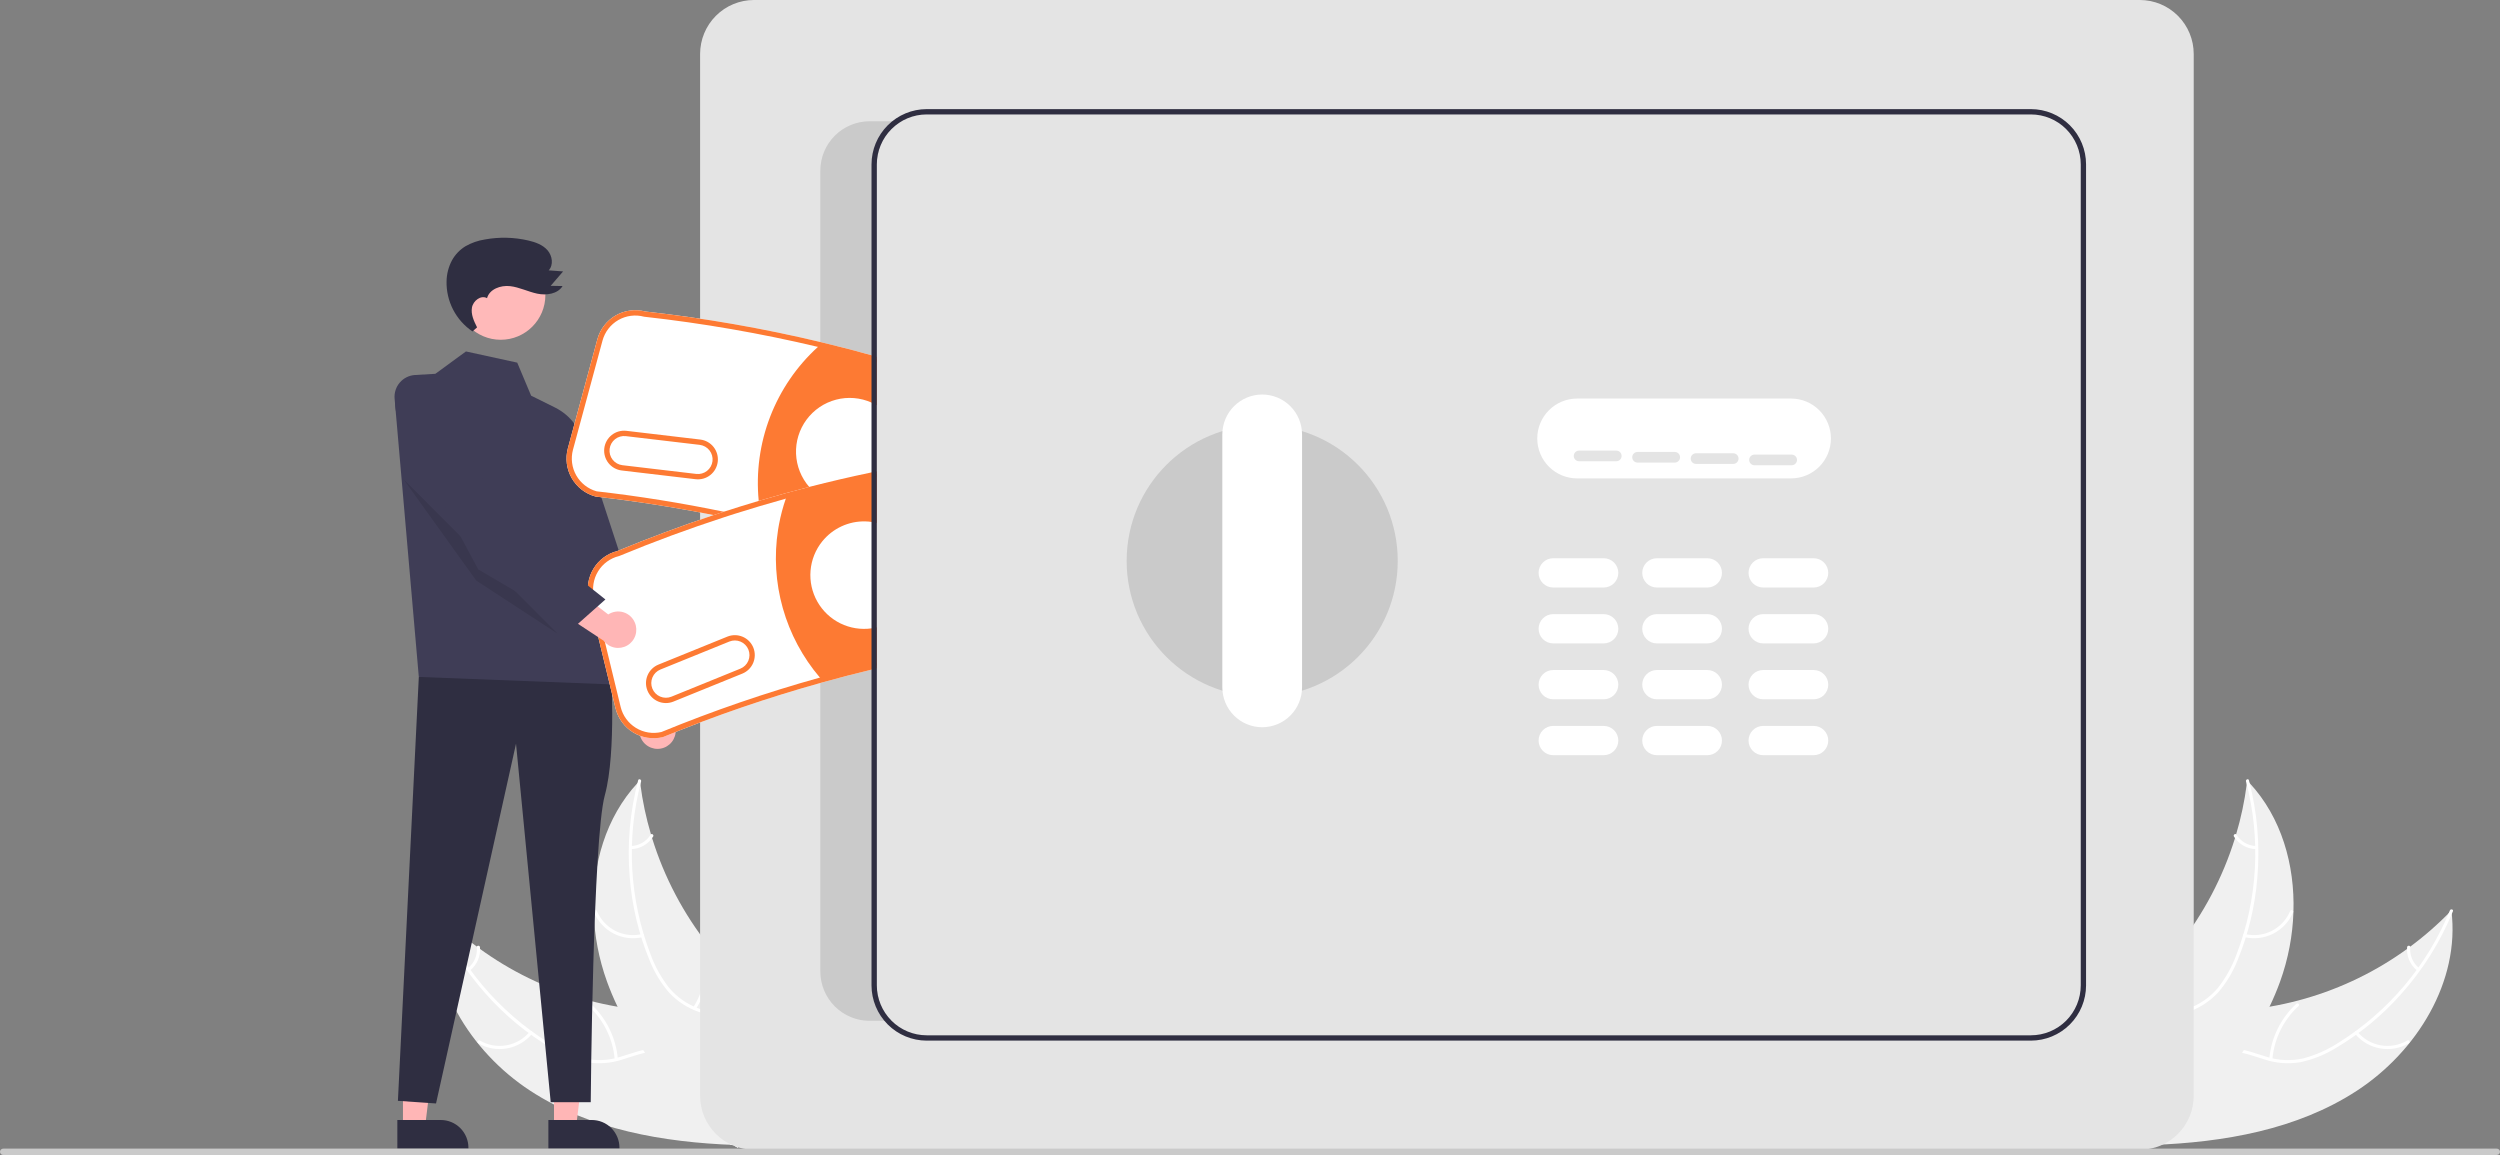 <svg width="342" height="158" viewBox="0 0 342 158" fill="none" xmlns="http://www.w3.org/2000/svg">
<rect x="0" y="0" width="342" height="158" fill="#808080" stroke="none"/>
<g clip-path="url(#clip0_3741_2586)">
<path d="M72.529 149.208C64.34 143.864 58.386 134.258 59.605 124.546C66.978 132.213 76.822 137.02 87.394 138.119C91.473 138.527 96.052 138.557 98.948 141.461C100.751 143.269 101.517 145.91 101.556 148.464C101.595 151.018 100.983 153.532 100.374 156.012L100.523 156.632C90.756 156.271 80.717 154.552 72.529 149.208Z" fill="#F0F0F0"/>
<path d="M59.81 124.544C62.873 132.043 68.218 138.384 75.085 142.667C76.547 143.616 78.149 144.328 79.832 144.776C81.486 145.16 83.212 145.094 84.832 144.584C86.351 144.139 87.854 143.507 89.455 143.44C90.275 143.418 91.091 143.569 91.849 143.885C92.606 144.2 93.289 144.672 93.851 145.27C95.291 146.724 96.124 148.609 96.875 150.481C97.708 152.56 98.54 154.732 100.238 156.271C100.443 156.458 100.142 156.767 99.937 156.58C96.984 153.902 96.659 149.605 94.339 146.497C93.256 145.048 91.73 143.916 89.865 143.868C88.233 143.826 86.683 144.476 85.148 144.94C83.576 145.461 81.9 145.588 80.267 145.31C78.566 144.949 76.939 144.3 75.456 143.392C72.084 141.401 69.046 138.891 66.452 135.955C63.474 132.62 61.087 128.8 59.395 124.659C59.29 124.403 59.706 124.29 59.81 124.544Z" fill="white"/>
<path d="M72.792 141.419C71.918 142.475 70.698 143.185 69.349 143.424C68 143.662 66.61 143.412 65.428 142.719C65.189 142.578 65.397 142.2 65.636 142.341C66.736 142.989 68.03 143.221 69.286 142.997C70.541 142.772 71.676 142.106 72.484 141.117C72.66 140.903 72.967 141.205 72.792 141.419Z" fill="white"/>
<path d="M84.09 144.911C83.854 142.117 82.575 139.515 80.508 137.623C80.303 137.436 80.604 137.127 80.809 137.315C82.956 139.287 84.282 141.998 84.521 144.906C84.544 145.183 84.113 145.187 84.09 144.911Z" fill="white"/>
<path d="M64.015 132.44C64.438 132.101 64.771 131.663 64.983 131.165C65.195 130.666 65.281 130.122 65.232 129.582C65.206 129.306 65.636 129.302 65.662 129.577C65.714 130.174 65.619 130.774 65.386 131.326C65.152 131.877 64.787 132.363 64.323 132.741C64.282 132.78 64.228 132.802 64.172 132.803C64.115 132.804 64.06 132.783 64.019 132.745C63.978 132.704 63.955 132.65 63.954 132.593C63.953 132.536 63.975 132.481 64.015 132.44Z" fill="white"/>
<path d="M87.536 106.774C87.558 106.947 87.579 107.119 87.603 107.293C87.9 109.609 88.385 111.897 89.052 114.134C89.101 114.308 89.153 114.483 89.207 114.655C90.872 120.028 93.519 125.045 97.012 129.45C98.404 131.202 99.927 132.845 101.568 134.365C103.834 136.465 106.457 138.561 107.857 141.209C108.006 141.484 108.139 141.768 108.253 142.059L101.266 156.401C101.234 156.426 101.205 156.452 101.173 156.477L100.92 157.062C100.83 156.99 100.738 156.913 100.648 156.84C100.596 156.798 100.545 156.753 100.492 156.712C100.458 156.683 100.423 156.654 100.391 156.63C100.379 156.62 100.368 156.61 100.359 156.602C100.327 156.578 100.299 156.552 100.269 156.53C99.755 156.1 99.242 155.666 98.731 155.228C98.728 155.226 98.728 155.226 98.726 155.221C94.845 151.871 91.209 148.166 88.249 144.027C88.16 143.902 88.068 143.776 87.982 143.645C86.659 141.772 85.49 139.793 84.488 137.729C83.944 136.598 83.456 135.439 83.028 134.258C81.929 131.203 81.316 127.995 81.212 124.75C81.005 118.281 82.867 111.818 87.202 107.129C87.313 107.01 87.422 106.893 87.536 106.774Z" fill="#F0F0F0"/>
<path d="M87.703 106.895C85.64 114.729 86.095 123.015 89.003 130.575C89.6 132.214 90.451 133.748 91.525 135.122C92.615 136.425 94.033 137.413 95.633 137.983C97.114 138.543 98.693 138.945 100.012 139.857C100.681 140.333 101.241 140.946 101.656 141.655C102.071 142.363 102.332 143.152 102.422 143.969C102.698 145.998 102.229 148.005 101.703 149.952C101.119 152.114 100.478 154.35 100.907 156.603C100.959 156.876 100.533 156.941 100.481 156.668C99.734 152.749 102.058 149.122 102.073 145.242C102.08 143.432 101.542 141.608 100.082 140.445C98.805 139.428 97.176 139.012 95.672 138.457C94.103 137.925 92.688 137.016 91.551 135.81C90.411 134.496 89.502 132.997 88.864 131.378C87.368 127.755 86.451 123.919 86.146 120.011C85.772 115.552 86.164 111.063 87.302 106.737C87.373 106.469 87.773 106.629 87.703 106.895Z" fill="white"/>
<path d="M87.924 128.196C86.591 128.512 85.189 128.344 83.969 127.721C82.749 127.098 81.789 126.061 81.262 124.794C81.156 124.538 81.549 124.361 81.655 124.618C82.144 125.798 83.038 126.764 84.175 127.342C85.313 127.92 86.619 128.072 87.859 127.77C88.128 127.704 88.192 128.131 87.924 128.196Z" fill="white"/>
<path d="M94.844 137.797C96.336 135.424 96.879 132.575 96.366 129.818C96.315 129.545 96.741 129.48 96.792 129.753C97.32 132.622 96.749 135.586 95.192 138.053C95.043 138.288 94.697 138.031 94.844 137.797Z" fill="white"/>
<path d="M86.314 115.735C86.855 115.72 87.384 115.571 87.853 115.301C88.323 115.031 88.718 114.648 89.003 114.187C89.148 113.951 89.495 114.208 89.35 114.443C89.032 114.95 88.596 115.372 88.078 115.672C87.56 115.972 86.977 116.14 86.379 116.162C86.323 116.168 86.266 116.153 86.22 116.12C86.175 116.086 86.144 116.037 86.133 115.981C86.125 115.924 86.139 115.867 86.173 115.821C86.207 115.775 86.257 115.744 86.314 115.735Z" fill="white"/>
<path d="M322.427 149.208C330.615 143.864 336.569 134.258 335.351 124.546C327.977 132.213 318.134 137.02 307.561 138.119C303.482 138.527 298.903 138.557 296.007 141.461C294.204 143.269 293.439 145.91 293.399 148.464C293.36 151.018 293.973 153.532 294.581 156.012L294.432 156.632C304.199 156.271 314.238 154.552 322.427 149.208Z" fill="#F0F0F0"/>
<path d="M335.146 124.544C332.083 132.043 326.738 138.384 319.871 142.667C318.409 143.616 316.807 144.328 315.124 144.776C313.47 145.16 311.744 145.094 310.124 144.584C308.604 144.139 307.102 143.507 305.5 143.44C304.68 143.418 303.865 143.569 303.107 143.885C302.35 144.2 301.667 144.672 301.105 145.27C299.664 146.724 298.832 148.609 298.081 150.481C297.248 152.56 296.415 154.732 294.718 156.271C294.513 156.458 294.814 156.767 295.019 156.58C297.971 153.902 298.296 149.605 300.617 146.497C301.7 145.048 303.226 143.916 305.091 143.868C306.722 143.826 308.273 144.476 309.808 144.94C311.38 145.461 313.056 145.588 314.689 145.31C316.39 144.949 318.017 144.3 319.5 143.392C322.872 141.401 325.91 138.891 328.504 135.955C331.482 132.62 333.869 128.8 335.561 124.659C335.666 124.403 335.25 124.29 335.146 124.544Z" fill="white"/>
<path d="M322.163 141.419C323.037 142.475 324.258 143.185 325.607 143.424C326.956 143.662 328.345 143.412 329.528 142.719C329.766 142.578 329.559 142.2 329.32 142.341C328.22 142.989 326.926 143.221 325.67 142.997C324.414 142.772 323.28 142.106 322.472 141.117C322.296 140.903 321.989 141.205 322.163 141.419Z" fill="white"/>
<path d="M310.864 144.911C311.1 142.117 312.38 139.515 314.447 137.623C314.652 137.436 314.351 137.127 314.146 137.315C311.998 139.287 310.673 141.998 310.433 144.906C310.411 145.183 310.842 145.187 310.864 144.911Z" fill="white"/>
<path d="M330.94 132.44C330.516 132.101 330.184 131.663 329.971 131.165C329.759 130.666 329.673 130.122 329.723 129.582C329.749 129.306 329.318 129.302 329.292 129.577C329.24 130.174 329.335 130.774 329.569 131.326C329.802 131.877 330.167 132.363 330.631 132.741C330.672 132.78 330.726 132.802 330.783 132.803C330.839 132.804 330.894 132.783 330.936 132.745C330.976 132.704 331 132.65 331 132.593C331.001 132.536 330.979 132.481 330.94 132.44Z" fill="white"/>
<path d="M307.418 106.774C307.397 106.947 307.376 107.119 307.352 107.293C307.054 109.609 306.57 111.897 305.902 114.134C305.854 114.308 305.801 114.483 305.748 114.655C304.083 120.028 301.436 125.045 297.943 129.45C296.551 131.202 295.028 132.845 293.387 134.365C291.121 136.465 288.497 138.561 287.097 141.209C286.948 141.484 286.816 141.768 286.702 142.059L293.688 156.401C293.721 156.426 293.75 156.452 293.782 156.477L294.035 157.062C294.125 156.99 294.217 156.913 294.307 156.84C294.359 156.798 294.41 156.753 294.463 156.712C294.497 156.683 294.531 156.654 294.564 156.629C294.576 156.62 294.587 156.61 294.595 156.602C294.628 156.578 294.656 156.552 294.685 156.53C295.2 156.1 295.713 155.666 296.223 155.228C296.227 155.226 296.227 155.226 296.228 155.221C300.11 151.871 303.746 148.166 306.706 144.027C306.795 143.902 306.887 143.776 306.973 143.645C308.296 141.772 309.465 139.793 310.466 137.729C311.011 136.598 311.499 135.439 311.926 134.258C313.026 131.203 313.639 127.995 313.743 124.75C313.95 118.281 312.088 111.818 307.753 107.129C307.642 107.009 307.533 106.893 307.418 106.774Z" fill="#F0F0F0"/>
<path d="M307.252 106.895C309.314 114.729 308.86 123.015 305.952 130.575C305.355 132.214 304.504 133.748 303.429 135.122C302.34 136.425 300.922 137.413 299.322 137.983C297.841 138.543 296.261 138.945 294.942 139.857C294.274 140.333 293.714 140.946 293.299 141.655C292.883 142.363 292.623 143.152 292.533 143.969C292.257 145.998 292.725 148.005 293.252 149.952C293.836 152.114 294.477 154.35 294.048 156.603C293.996 156.876 294.422 156.941 294.474 156.668C295.221 152.749 292.897 149.122 292.881 145.242C292.874 143.432 293.412 141.608 294.873 140.445C296.15 139.428 297.779 139.012 299.283 138.457C300.852 137.925 302.266 137.016 303.403 135.81C304.544 134.496 305.453 132.997 306.091 131.378C307.586 127.755 308.504 123.919 308.809 120.011C309.182 115.552 308.791 111.063 307.653 106.737C307.582 106.469 307.182 106.629 307.252 106.895Z" fill="white"/>
<path d="M307.031 128.196C308.364 128.512 309.766 128.344 310.986 127.721C312.206 127.098 313.166 126.061 313.693 124.794C313.799 124.538 313.406 124.361 313.3 124.618C312.811 125.798 311.917 126.764 310.78 127.342C309.642 127.92 308.336 128.072 307.096 127.77C306.827 127.704 306.763 128.131 307.031 128.196Z" fill="white"/>
<path d="M300.11 137.797C298.619 135.424 298.076 132.575 298.589 129.818C298.64 129.545 298.214 129.48 298.163 129.753C297.634 132.622 298.206 135.586 299.763 138.053C299.911 138.288 300.258 138.031 300.11 137.797Z" fill="white"/>
<path d="M308.641 115.735C308.1 115.72 307.571 115.571 307.102 115.301C306.632 115.031 306.237 114.648 305.952 114.187C305.807 113.951 305.46 114.208 305.605 114.443C305.922 114.95 306.359 115.372 306.877 115.672C307.395 115.972 307.978 116.14 308.576 116.162C308.632 116.168 308.689 116.153 308.735 116.12C308.78 116.086 308.811 116.037 308.822 115.981C308.83 115.924 308.816 115.867 308.782 115.821C308.748 115.775 308.698 115.744 308.641 115.735Z" fill="white"/>
<path d="M88.656 102.081C88.347 101.894 88.082 101.642 87.88 101.341C87.678 101.041 87.544 100.7 87.488 100.342C87.432 99.984 87.455 99.618 87.556 99.271C87.656 98.923 87.832 98.601 88.07 98.329L83.714 90.683L88.272 90.978L91.71 98.193C92.14 98.624 92.399 99.198 92.435 99.806C92.472 100.415 92.284 101.016 91.907 101.495C91.531 101.974 90.992 102.299 90.393 102.407C89.794 102.515 89.176 102.399 88.656 102.081Z" fill="#FFB6B6"/>
<path d="M55.125 154.201H58.141L59.576 142.553L55.125 142.553L55.125 154.201Z" fill="#FFB6B6"/>
<path d="M54.356 153.215L60.295 153.215C61.299 153.215 62.262 153.614 62.971 154.325C63.681 155.036 64.08 156 64.08 157.005V157.128L54.357 157.129L54.356 153.215Z" fill="#2F2E41"/>
<path d="M75.787 154.201H78.802L80.237 142.553L75.786 142.553L75.787 154.201Z" fill="#FFB6B6"/>
<path d="M75.018 153.215L80.956 153.215C81.96 153.215 82.923 153.614 83.633 154.325C84.342 155.036 84.741 156 84.741 157.005V157.128L75.018 157.129L75.018 153.215Z" fill="#2F2E41"/>
<path d="M83.542 91.012C83.542 91.012 84.371 102.84 82.738 108.798C81.104 114.755 80.812 150.781 80.812 150.781H75.337L70.591 101.742L59.649 150.954L54.434 150.595L57.294 92.605L83.542 91.012Z" fill="#2F2E41"/>
<path d="M59.556 51.137L63.742 48.078L70.757 49.608L72.656 54.126L75.927 55.75C77.003 56.285 77.933 57.072 78.638 58.046C79.343 59.02 79.801 60.15 79.973 61.34L84.647 93.664L57.293 92.605L53.982 54.538C53.947 54.14 53.993 53.739 54.115 53.359C54.238 52.98 54.436 52.629 54.697 52.327C54.957 52.025 55.276 51.778 55.633 51.602C55.991 51.425 56.38 51.322 56.778 51.299L59.556 51.137Z" fill="#3F3D56"/>
<path d="M77.658 58.275L80.185 61.686L91.188 95.295L86.031 97.363L77.771 81.702L77.658 58.275Z" fill="#3F3D56"/>
<path d="M68.5 46.481C71.874 46.481 74.609 43.742 74.609 40.363C74.609 36.984 71.874 34.245 68.5 34.245C65.126 34.245 62.391 36.984 62.391 40.363C62.391 43.742 65.126 46.481 68.5 46.481Z" fill="#FFB9B9"/>
<path opacity="0.1" d="M55.182 65.535L65.151 79.421L76.296 86.698L55.182 65.535Z" fill="black"/>
<path d="M65.263 44.786C64.838 43.936 64.4 43.011 64.563 42.075C64.725 41.139 65.798 40.323 66.626 40.787C66.97 39.544 68.491 39 69.771 39.143C71.051 39.287 72.23 39.905 73.491 40.171C74.751 40.436 76.282 40.226 76.963 39.131L75.333 39.102L77.031 37.131L75.063 36.983C75.745 36.246 75.564 34.995 74.904 34.239C74.244 33.482 73.243 33.124 72.265 32.898C70.315 32.448 68.293 32.401 66.324 32.761C65.395 32.905 64.501 33.217 63.684 33.681C62.915 34.151 62.279 34.811 61.839 35.598C61.363 36.486 61.106 37.474 61.089 38.481C61.06 39.83 61.369 41.165 61.989 42.363C62.609 43.562 63.519 44.585 64.636 45.34" fill="#2F2E41"/>
<path d="M292.736 157.286H103.139C101.186 157.283 99.315 156.506 97.934 155.123C96.553 153.741 95.777 151.866 95.774 149.911V7.375C95.777 5.42 96.553 3.545 97.934 2.162C99.315 0.78 101.186 0.002 103.139 0H292.736C294.688 0.002 296.56 0.78 297.941 2.163C299.321 3.545 300.098 5.42 300.1 7.375V149.911C300.098 151.866 299.321 153.741 297.941 155.123C296.56 156.506 294.688 157.283 292.736 157.286Z" fill="#E4E4E4"/>
<path d="M245.018 65.445H215.75C214.304 65.445 212.917 64.869 211.894 63.845C210.871 62.821 210.297 61.432 210.297 59.983C210.297 58.535 210.871 57.146 211.894 56.121C212.917 55.097 214.304 54.522 215.75 54.522H245.018C246.464 54.522 247.851 55.097 248.874 56.121C249.897 57.146 250.471 58.535 250.471 59.983C250.471 61.432 249.897 62.821 248.874 63.845C247.851 64.869 246.464 65.445 245.018 65.445Z" fill="white"/>
<path d="M219.386 80.372H212.478C211.948 80.372 211.439 80.161 211.064 79.786C210.689 79.41 210.479 78.901 210.479 78.37C210.479 77.839 210.689 77.329 211.064 76.954C211.439 76.578 211.948 76.367 212.478 76.367H219.386C219.916 76.367 220.425 76.578 220.8 76.954C221.175 77.329 221.386 77.839 221.386 78.37C221.386 78.901 221.175 79.41 220.8 79.786C220.425 80.161 219.916 80.372 219.386 80.372Z" fill="white"/>
<path d="M248.108 80.372H241.2C240.669 80.372 240.161 80.161 239.786 79.786C239.411 79.41 239.2 78.901 239.2 78.37C239.2 77.839 239.411 77.329 239.786 76.954C240.161 76.578 240.669 76.367 241.2 76.367H248.108C248.638 76.367 249.147 76.578 249.522 76.954C249.897 77.329 250.107 77.839 250.107 78.37C250.107 78.901 249.897 79.41 249.522 79.786C249.147 80.161 248.638 80.372 248.108 80.372Z" fill="white"/>
<path d="M233.566 80.372H226.658C226.127 80.372 225.619 80.161 225.244 79.786C224.869 79.41 224.658 78.901 224.658 78.37C224.658 77.839 224.869 77.329 225.244 76.954C225.619 76.578 226.127 76.367 226.658 76.367H233.566C234.096 76.367 234.605 76.578 234.98 76.954C235.355 77.329 235.565 77.839 235.565 78.37C235.565 78.901 235.355 79.41 234.98 79.786C234.605 80.161 234.096 80.372 233.566 80.372Z" fill="white"/>
<path d="M219.386 88.018H212.478C211.948 88.018 211.439 87.807 211.064 87.431C210.689 87.056 210.479 86.547 210.479 86.016C210.479 85.484 210.689 84.975 211.064 84.6C211.439 84.224 211.948 84.013 212.478 84.013H219.386C219.916 84.013 220.425 84.224 220.8 84.6C221.175 84.975 221.386 85.484 221.386 86.016C221.386 86.547 221.175 87.056 220.8 87.431C220.425 87.807 219.916 88.018 219.386 88.018Z" fill="white"/>
<path d="M248.108 88.018H241.2C240.669 88.018 240.161 87.807 239.786 87.431C239.411 87.056 239.2 86.547 239.2 86.016C239.2 85.484 239.411 84.975 239.786 84.6C240.161 84.224 240.669 84.013 241.2 84.013H248.108C248.638 84.013 249.147 84.224 249.522 84.6C249.897 84.975 250.107 85.484 250.107 86.016C250.107 86.547 249.897 87.056 249.522 87.431C249.147 87.807 248.638 88.018 248.108 88.018Z" fill="white"/>
<path d="M233.566 88.018H226.658C226.127 88.018 225.619 87.807 225.244 87.431C224.869 87.056 224.658 86.547 224.658 86.016C224.658 85.484 224.869 84.975 225.244 84.6C225.619 84.224 226.127 84.013 226.658 84.013H233.566C234.096 84.013 234.605 84.224 234.98 84.6C235.355 84.975 235.565 85.484 235.565 86.016C235.565 86.547 235.355 87.056 234.98 87.431C234.605 87.807 234.096 88.018 233.566 88.018Z" fill="white"/>
<path d="M219.386 95.664H212.478C211.948 95.664 211.439 95.453 211.064 95.077C210.689 94.702 210.479 94.192 210.479 93.661C210.479 93.13 210.689 92.621 211.064 92.245C211.439 91.87 211.948 91.659 212.478 91.659H219.386C219.916 91.659 220.425 91.87 220.8 92.245C221.175 92.621 221.386 93.13 221.386 93.661C221.386 94.192 221.175 94.702 220.8 95.077C220.425 95.453 219.916 95.664 219.386 95.664Z" fill="white"/>
<path d="M248.108 95.664H241.2C240.669 95.664 240.161 95.453 239.786 95.077C239.411 94.702 239.2 94.192 239.2 93.661C239.2 93.13 239.411 92.621 239.786 92.245C240.161 91.87 240.669 91.659 241.2 91.659H248.108C248.638 91.659 249.147 91.87 249.522 92.245C249.897 92.621 250.107 93.13 250.107 93.661C250.107 94.192 249.897 94.702 249.522 95.077C249.147 95.453 248.638 95.664 248.108 95.664Z" fill="white"/>
<path d="M233.566 95.664H226.658C226.127 95.664 225.619 95.453 225.244 95.077C224.869 94.702 224.658 94.192 224.658 93.661C224.658 93.13 224.869 92.621 225.244 92.245C225.619 91.87 226.127 91.659 226.658 91.659H233.566C234.096 91.659 234.605 91.87 234.98 92.245C235.355 92.621 235.565 93.13 235.565 93.661C235.565 94.192 235.355 94.702 234.98 95.077C234.605 95.453 234.096 95.664 233.566 95.664Z" fill="white"/>
<path d="M219.386 103.31H212.478C211.948 103.31 211.439 103.099 211.064 102.723C210.689 102.348 210.479 101.838 210.479 101.307C210.479 100.776 210.689 100.267 211.064 99.891C211.439 99.516 211.948 99.305 212.478 99.305H219.386C219.916 99.305 220.425 99.516 220.8 99.891C221.175 100.267 221.386 100.776 221.386 101.307C221.386 101.838 221.175 102.348 220.8 102.723C220.425 103.099 219.916 103.31 219.386 103.31Z" fill="white"/>
<path d="M248.108 103.31H241.2C240.669 103.31 240.161 103.099 239.786 102.723C239.411 102.348 239.2 101.838 239.2 101.307C239.2 100.776 239.411 100.267 239.786 99.891C240.161 99.516 240.669 99.305 241.2 99.305H248.108C248.638 99.305 249.147 99.516 249.522 99.891C249.897 100.267 250.107 100.776 250.107 101.307C250.107 101.838 249.897 102.348 249.522 102.723C249.147 103.099 248.638 103.31 248.108 103.31Z" fill="white"/>
<path d="M233.566 103.31H226.658C226.127 103.31 225.619 103.099 225.244 102.723C224.869 102.348 224.658 101.838 224.658 101.307C224.658 100.776 224.869 100.267 225.244 99.891C225.619 99.516 226.127 99.305 226.658 99.305H233.566C234.096 99.305 234.605 99.516 234.98 99.891C235.355 100.267 235.565 100.776 235.565 101.307C235.565 101.838 235.355 102.348 234.98 102.723C234.605 103.099 234.096 103.31 233.566 103.31Z" fill="white"/>
<path d="M172.668 95.3C182.908 95.3 191.21 86.986 191.21 76.731C191.21 66.476 182.908 58.163 172.668 58.163C162.428 58.163 154.126 66.476 154.126 76.731C154.126 86.986 162.428 95.3 172.668 95.3Z" fill="#CACACA"/>
<path d="M172.667 99.487C171.222 99.485 169.835 98.909 168.813 97.885C167.791 96.862 167.216 95.473 167.214 94.025V59.437C167.213 58.72 167.354 58.009 167.628 57.346C167.902 56.683 168.303 56.08 168.81 55.573C169.316 55.065 169.917 54.662 170.579 54.388C171.241 54.113 171.951 53.971 172.667 53.971C173.384 53.971 174.093 54.113 174.755 54.388C175.417 54.662 176.019 55.065 176.525 55.573C177.032 56.08 177.433 56.683 177.707 57.346C177.981 58.009 178.121 58.72 178.121 59.437V94.025C178.119 95.473 177.544 96.862 176.522 97.885C175.499 98.909 174.113 99.485 172.667 99.487Z" fill="white"/>
<path d="M221.108 63.099H216.018C215.825 63.099 215.64 63.023 215.504 62.886C215.368 62.75 215.291 62.565 215.291 62.371C215.291 62.178 215.368 61.993 215.504 61.856C215.64 61.72 215.825 61.643 216.018 61.643H221.108C221.301 61.643 221.486 61.72 221.622 61.856C221.759 61.993 221.835 62.178 221.835 62.371C221.835 62.565 221.759 62.75 221.622 62.886C221.486 63.023 221.301 63.099 221.108 63.099Z" fill="#E4E4E4"/>
<path d="M229.106 63.282H224.016C223.823 63.282 223.638 63.205 223.502 63.068C223.366 62.932 223.289 62.746 223.289 62.553C223.289 62.36 223.366 62.175 223.502 62.038C223.638 61.902 223.823 61.825 224.016 61.825H229.106C229.299 61.825 229.484 61.902 229.62 62.038C229.757 62.175 229.833 62.36 229.833 62.553C229.833 62.746 229.757 62.932 229.62 63.068C229.484 63.205 229.299 63.282 229.106 63.282Z" fill="#E4E4E4"/>
<path d="M237.105 63.464H232.015C231.822 63.464 231.637 63.387 231.501 63.25C231.365 63.114 231.288 62.929 231.288 62.735C231.288 62.542 231.365 62.357 231.501 62.221C231.637 62.084 231.822 62.007 232.015 62.007H237.105C237.298 62.007 237.483 62.084 237.619 62.221C237.756 62.357 237.832 62.542 237.832 62.735C237.832 62.929 237.756 63.114 237.619 63.25C237.483 63.387 237.298 63.464 237.105 63.464Z" fill="#E4E4E4"/>
<path d="M245.103 63.646H240.013C239.82 63.646 239.635 63.569 239.499 63.432C239.363 63.296 239.286 63.111 239.286 62.917C239.286 62.724 239.363 62.539 239.499 62.403C239.635 62.266 239.82 62.189 240.013 62.189H245.103C245.296 62.189 245.481 62.266 245.617 62.403C245.754 62.539 245.83 62.724 245.83 62.917C245.83 63.111 245.754 63.296 245.617 63.432C245.481 63.569 245.296 63.646 245.103 63.646Z" fill="#E4E4E4"/>
<path d="M119.95 134.803C119.95 135.704 120.128 136.597 120.475 137.429C120.822 138.261 121.331 139.015 121.972 139.649H118.968C118.082 139.649 117.205 139.474 116.386 139.134C115.567 138.795 114.824 138.297 114.197 137.67C113.57 137.042 113.073 136.297 112.734 135.478C112.395 134.658 112.221 133.779 112.221 132.892V23.345C112.221 22.457 112.395 21.578 112.734 20.759C113.073 19.939 113.57 19.194 114.197 18.567C114.824 17.939 115.567 17.441 116.386 17.102C117.205 16.762 118.082 16.587 118.968 16.587H123.339C122.308 17.188 121.453 18.048 120.858 19.083C120.263 20.118 119.95 21.291 119.95 22.486L119.95 134.803Z" fill="#CACACA"/>
<path d="M341.567 158H0.433C0.318 158 0.208 157.954 0.127 157.873C0.046 157.791 0.001 157.681 0.001 157.566C0.001 157.452 0.046 157.342 0.127 157.26C0.208 157.179 0.318 157.133 0.433 157.133H341.567C341.682 157.133 341.792 157.179 341.873 157.26C341.954 157.341 342 157.451 342 157.566C342 157.681 341.954 157.792 341.873 157.873C341.792 157.954 341.682 158 341.567 158Z" fill="#CACACA"/>
<path d="M119.223 48.598C116.925 47.953 114.619 47.356 112.304 46.807C104.389 44.914 96.364 43.514 88.276 42.612C86.905 42.251 85.447 42.446 84.219 43.156C82.992 43.866 82.094 45.033 81.721 46.403L77.682 61.33C77.311 62.706 77.5 64.173 78.209 65.409C78.917 66.645 80.086 67.55 81.459 67.924L81.514 67.935C86.858 68.543 92.254 69.387 97.62 70.465C98.1 70.56 98.576 70.658 99.056 70.76C100.776 71.117 102.49 71.498 104.2 71.903C104.949 72.078 105.695 72.26 106.444 72.446C108.458 72.948 110.473 73.483 112.49 74.051C114.733 74.685 116.977 75.361 119.223 76.079C119.467 76.152 119.71 76.228 119.95 76.309V48.806C119.71 48.733 119.467 48.663 119.223 48.598Z" fill="white"/>
<path d="M119.223 48.598C116.925 47.953 114.619 47.356 112.304 46.807C104.389 44.914 96.364 43.514 88.276 42.612C86.905 42.251 85.447 42.446 84.219 43.156C82.992 43.866 82.094 45.033 81.721 46.403L77.682 61.33C77.311 62.706 77.5 64.173 78.209 65.409C78.917 66.645 80.086 67.55 81.459 67.924L81.514 67.935C86.858 68.543 92.254 69.387 97.62 70.465C98.1 70.56 98.576 70.658 99.056 70.76C100.776 71.117 102.49 71.498 104.2 71.903C104.949 72.078 105.695 72.26 106.444 72.446C108.458 72.948 110.473 73.483 112.49 74.051C114.733 74.685 116.977 75.361 119.223 76.079C119.467 76.152 119.71 76.228 119.95 76.309V75.54C119.707 75.464 119.463 75.387 119.223 75.311C117.158 74.652 115.095 74.032 113.035 73.451C112.264 73.228 111.494 73.014 110.723 72.806C109.334 72.431 107.949 72.072 106.567 71.728C105.833 71.543 105.1 71.364 104.368 71.193C104.313 71.179 104.255 71.168 104.2 71.153C102.953 70.858 101.704 70.577 100.452 70.308C99.972 70.207 99.492 70.105 99.012 70.006C93.224 68.805 87.393 67.869 81.623 67.214C80.443 66.885 79.44 66.102 78.833 65.036C78.227 63.97 78.065 62.708 78.383 61.523L82.423 46.592C82.746 45.404 83.526 44.393 84.593 43.78C85.66 43.168 86.925 43.005 88.112 43.326L88.167 43.333C96.152 44.221 104.076 45.598 111.894 47.455C111.973 47.477 112.053 47.495 112.133 47.513C114.504 48.081 116.867 48.695 119.223 49.355C119.463 49.421 119.707 49.49 119.95 49.563V48.805C119.71 48.733 119.467 48.663 119.223 48.598Z" fill="#FD7A33"/>
<path d="M119.95 49.184V75.923C119.707 75.843 119.467 75.766 119.223 75.69C117.074 75.001 114.918 74.353 112.755 73.745C110.679 73.156 108.596 72.601 106.506 72.082C105.764 71.9 105.026 71.721 104.284 71.546C104.255 71.415 104.226 71.284 104.2 71.153C104.066 70.527 103.961 69.893 103.88 69.256C103.844 69.012 103.819 68.768 103.793 68.521C103.411 64.62 103.944 60.684 105.35 57.026C106.757 53.369 108.997 50.091 111.894 47.455C111.999 47.353 112.108 47.254 112.217 47.16C114.566 47.721 116.901 48.327 119.223 48.98C119.467 49.042 119.71 49.111 119.95 49.184Z" fill="#FD7A33"/>
<path d="M95.806 60.132L85.695 58.938C85.339 58.896 84.979 58.924 84.634 59.022C84.289 59.119 83.967 59.284 83.686 59.506C83.405 59.728 83.17 60.004 82.995 60.316C82.82 60.629 82.708 60.974 82.666 61.33C82.624 61.686 82.653 62.047 82.75 62.392C82.847 62.738 83.012 63.06 83.233 63.342C83.455 63.623 83.73 63.859 84.043 64.034C84.355 64.209 84.699 64.321 85.055 64.363L95.166 65.557C95.883 65.64 96.604 65.435 97.171 64.986C97.737 64.538 98.103 63.883 98.188 63.164C98.272 62.446 98.069 61.724 97.623 61.155C97.176 60.587 96.523 60.219 95.806 60.132ZM97.471 63.081C97.407 63.608 97.138 64.088 96.722 64.417C96.305 64.745 95.776 64.895 95.249 64.833L85.138 63.638C84.613 63.574 84.135 63.305 83.808 62.888C83.481 62.472 83.333 61.942 83.395 61.416C83.457 60.89 83.725 60.41 84.139 60.082C84.554 59.753 85.082 59.602 85.607 59.663L95.718 60.857C96.245 60.92 96.724 61.19 97.053 61.607C97.381 62.024 97.531 62.554 97.471 63.081Z" fill="#FD7A33"/>
<path d="M119.95 55.446V68.127C119.717 68.268 119.474 68.392 119.223 68.499C117.918 69.082 116.471 69.271 115.061 69.042C113.65 68.813 112.337 68.176 111.283 67.21C111.181 67.119 111.079 67.021 110.981 66.919C110.883 66.82 110.788 66.715 110.697 66.609C109.6 65.347 108.966 63.747 108.899 62.075C108.833 60.402 109.339 58.757 110.333 57.411C111.327 56.066 112.75 55.101 114.367 54.675C115.983 54.25 117.697 54.389 119.223 55.071C119.472 55.183 119.715 55.308 119.95 55.446Z" fill="white"/>
<path d="M119.223 64.625C116.362 65.222 113.52 65.884 110.697 66.609C109.643 66.879 108.592 67.158 107.545 67.447C106.295 67.793 105.044 68.151 103.793 68.521C102.197 68.994 100.604 69.489 99.012 70.006C98.551 70.159 98.085 70.312 97.62 70.465C93.195 71.943 88.8 73.582 84.477 75.369C83.101 75.713 81.917 76.588 81.182 77.803C80.448 79.017 80.222 80.473 80.554 81.854L84.201 96.883C84.538 98.267 85.41 99.461 86.625 100.202C87.841 100.944 89.3 101.172 90.683 100.837L90.734 100.819C97.843 97.899 105.118 95.404 112.523 93.348C114.733 92.733 116.967 92.153 119.223 91.608C119.467 91.549 119.707 91.491 119.95 91.436V64.476C119.707 64.519 119.467 64.57 119.223 64.625Z" fill="white"/>
<path d="M119.223 64.625C116.362 65.222 113.52 65.884 110.697 66.609C109.643 66.879 108.592 67.158 107.545 67.447C106.295 67.793 105.044 68.151 103.793 68.521C102.197 68.994 100.604 69.489 99.012 70.006C98.551 70.159 98.085 70.312 97.62 70.465C93.195 71.943 88.8 73.582 84.477 75.369C83.101 75.713 81.917 76.588 81.182 77.803C80.448 79.017 80.222 80.473 80.554 81.854L84.201 96.883C84.538 98.267 85.41 99.461 86.625 100.202C87.841 100.944 89.3 101.172 90.683 100.837L90.734 100.819C97.843 97.899 105.118 95.404 112.523 93.348C114.733 92.733 116.967 92.153 119.223 91.608C119.467 91.549 119.707 91.491 119.95 91.436V90.686C119.707 90.745 119.467 90.803 119.223 90.861C119.041 90.905 118.856 90.948 118.674 90.992C116.536 91.513 114.422 92.064 112.33 92.645C112.275 92.66 112.217 92.678 112.163 92.692C104.796 94.744 97.557 97.23 90.483 100.138C89.29 100.418 88.035 100.215 86.991 99.574C85.947 98.932 85.197 97.904 84.906 96.712L81.263 81.683C80.974 80.486 81.171 79.223 81.81 78.171C82.449 77.119 83.479 76.365 84.673 76.072L84.728 76.054C89.436 74.102 94.228 72.333 99.056 70.76C99.521 70.607 99.987 70.458 100.452 70.308C101.594 69.948 102.737 69.597 103.881 69.256C105.088 68.896 106.293 68.549 107.498 68.215C107.578 68.193 107.658 68.171 107.738 68.149C108.916 67.825 110.098 67.512 111.283 67.21C113.911 66.54 116.558 65.925 119.223 65.364C119.463 65.313 119.707 65.262 119.95 65.215V64.476C119.707 64.519 119.467 64.57 119.223 64.625Z" fill="#FD7A33"/>
<path d="M119.95 64.844V91.061C119.71 91.116 119.467 91.171 119.223 91.229C116.947 91.782 114.681 92.372 112.424 92.998C112.333 92.896 112.246 92.794 112.162 92.692C109.807 89.931 108.076 86.691 107.088 83.196C106.101 79.701 105.881 76.034 106.443 72.446C106.462 72.326 106.484 72.202 106.505 72.082C106.523 71.965 106.545 71.845 106.567 71.728C106.792 70.536 107.103 69.362 107.498 68.215C107.545 68.077 107.592 67.938 107.643 67.8C108.752 67.494 109.865 67.2 110.981 66.919C113.711 66.212 116.459 65.57 119.223 64.993C119.463 64.938 119.706 64.891 119.95 64.844Z" fill="#FD7A33"/>
<path d="M103.056 88.593C102.783 87.922 102.256 87.387 101.59 87.106C100.924 86.824 100.174 86.818 99.504 87.089L90.069 90.919C89.4 91.192 88.866 91.72 88.585 92.387C88.305 93.054 88.299 93.805 88.571 94.475C88.843 95.145 89.369 95.68 90.034 95.963C90.7 96.245 91.45 96.251 92.119 95.98L101.554 92.15C102.223 91.876 102.757 91.349 103.038 90.682C103.319 90.015 103.326 89.264 103.056 88.593ZM101.281 91.473L91.847 95.307C91.355 95.506 90.805 95.501 90.316 95.294C89.828 95.087 89.442 94.695 89.243 94.203C89.043 93.71 89.047 93.159 89.253 92.67C89.459 92.181 89.85 91.793 90.341 91.593L99.776 87.763C100.267 87.563 100.818 87.567 101.306 87.773C101.795 87.98 102.182 88.372 102.381 88.864C102.581 89.356 102.577 89.907 102.371 90.397C102.165 90.886 101.773 91.273 101.281 91.473Z" fill="#FD7A33"/>
<path d="M119.95 71.539V85.815C119.711 85.876 119.468 85.925 119.223 85.96C117.763 86.165 116.276 85.926 114.954 85.273C113.632 84.62 112.537 83.584 111.811 82.3C111.085 81.015 110.761 79.542 110.882 78.071C111.003 76.6 111.564 75.199 112.49 74.051C112.574 73.946 112.661 73.844 112.755 73.745C112.843 73.644 112.937 73.545 113.035 73.451C113.839 72.654 114.816 72.055 115.889 71.698C116.962 71.342 118.103 71.239 119.223 71.397C119.468 71.43 119.711 71.477 119.95 71.539Z" fill="white"/>
<path d="M119.223 46.701V83.041C119.466 82.96 119.71 82.884 119.95 82.811V47.032C119.706 46.919 119.466 46.81 119.223 46.701ZM119.223 46.701V83.041C119.466 82.96 119.71 82.884 119.95 82.811V47.032C119.706 46.919 119.466 46.81 119.223 46.701ZM119.223 46.701V83.041C119.466 82.96 119.71 82.884 119.95 82.811V47.032C119.706 46.919 119.466 46.81 119.223 46.701ZM119.223 49.355V91.229C119.466 91.171 119.71 91.116 119.95 91.061V49.563C119.706 49.49 119.463 49.421 119.223 49.355ZM119.223 49.355V91.229C119.466 91.171 119.71 91.116 119.95 91.061V49.563C119.706 49.49 119.463 49.421 119.223 49.355ZM119.223 49.355V91.229C119.466 91.171 119.71 91.116 119.95 91.061V49.563C119.706 49.49 119.463 49.421 119.223 49.355ZM119.223 49.355V91.229C119.466 91.171 119.71 91.116 119.95 91.061V49.563C119.706 49.49 119.463 49.421 119.223 49.355ZM119.223 49.355V91.608C119.466 91.549 119.706 91.491 119.95 91.436V49.563C119.706 49.49 119.463 49.421 119.223 49.355ZM277.829 14.927H126.77C124.77 14.931 122.852 15.728 121.437 17.145C120.022 18.561 119.226 20.482 119.223 22.486V134.803C119.226 136.806 120.022 138.726 121.437 140.142C122.852 141.559 124.77 142.355 126.77 142.358H277.829C279.83 142.355 281.747 141.558 283.161 140.142C284.575 138.726 285.371 136.806 285.373 134.803V22.486C285.372 20.482 284.577 18.561 283.162 17.144C281.748 15.727 279.83 14.93 277.829 14.927ZM284.646 134.803C284.644 136.613 283.926 138.348 282.648 139.628C281.37 140.908 279.637 141.628 277.829 141.629H126.77C124.963 141.628 123.229 140.908 121.951 139.628C120.672 138.349 119.952 136.613 119.95 134.803V22.486C119.953 20.675 120.672 18.939 121.951 17.659C123.229 16.378 124.962 15.658 126.77 15.655H277.829C279.637 15.657 281.371 16.378 282.649 17.658C283.927 18.939 284.645 20.675 284.646 22.486V134.803ZM119.223 49.355V90.861C119.466 90.803 119.706 90.745 119.95 90.686V49.563C119.706 49.49 119.463 49.421 119.223 49.355ZM119.223 49.355V91.229C119.466 91.171 119.71 91.116 119.95 91.061V49.563C119.706 49.49 119.463 49.421 119.223 49.355ZM119.223 49.355V91.229C119.466 91.171 119.71 91.116 119.95 91.061V49.563C119.706 49.49 119.463 49.421 119.223 49.355ZM119.223 49.355V91.229C119.466 91.171 119.71 91.116 119.95 91.061V49.563C119.706 49.49 119.463 49.421 119.223 49.355ZM119.223 46.701V83.041C119.466 82.96 119.71 82.884 119.95 82.811V47.032C119.706 46.919 119.466 46.81 119.223 46.701ZM119.223 46.701V83.041C119.466 82.96 119.71 82.884 119.95 82.811V47.032C119.706 46.919 119.466 46.81 119.223 46.701Z" fill="#2F2E41"/>
<path d="M86.839 85.15C86.696 84.818 86.483 84.52 86.213 84.279C85.943 84.038 85.624 83.859 85.277 83.755C84.931 83.65 84.566 83.623 84.208 83.676C83.851 83.728 83.509 83.858 83.207 84.057L76.237 78.694L75.907 83.256L82.576 87.65C82.944 88.136 83.477 88.47 84.074 88.589C84.671 88.708 85.291 88.604 85.816 88.296C86.341 87.988 86.736 87.498 86.924 86.918C87.113 86.338 87.082 85.709 86.839 85.15Z" fill="#FFB6B6"/>
<path d="M58.753 52.784L56.459 51.699C56.459 51.699 52.764 52.739 54.559 57.632L65.422 77.898L78.685 85.674L82.82 82.005L69.547 71.489L58.753 52.784Z" fill="#3F3D56"/>
</g>
<defs>
<clipPath id="clip0_3741_2586">
<rect width="342" height="158" fill="white"/>
</clipPath>
</defs>
</svg>
